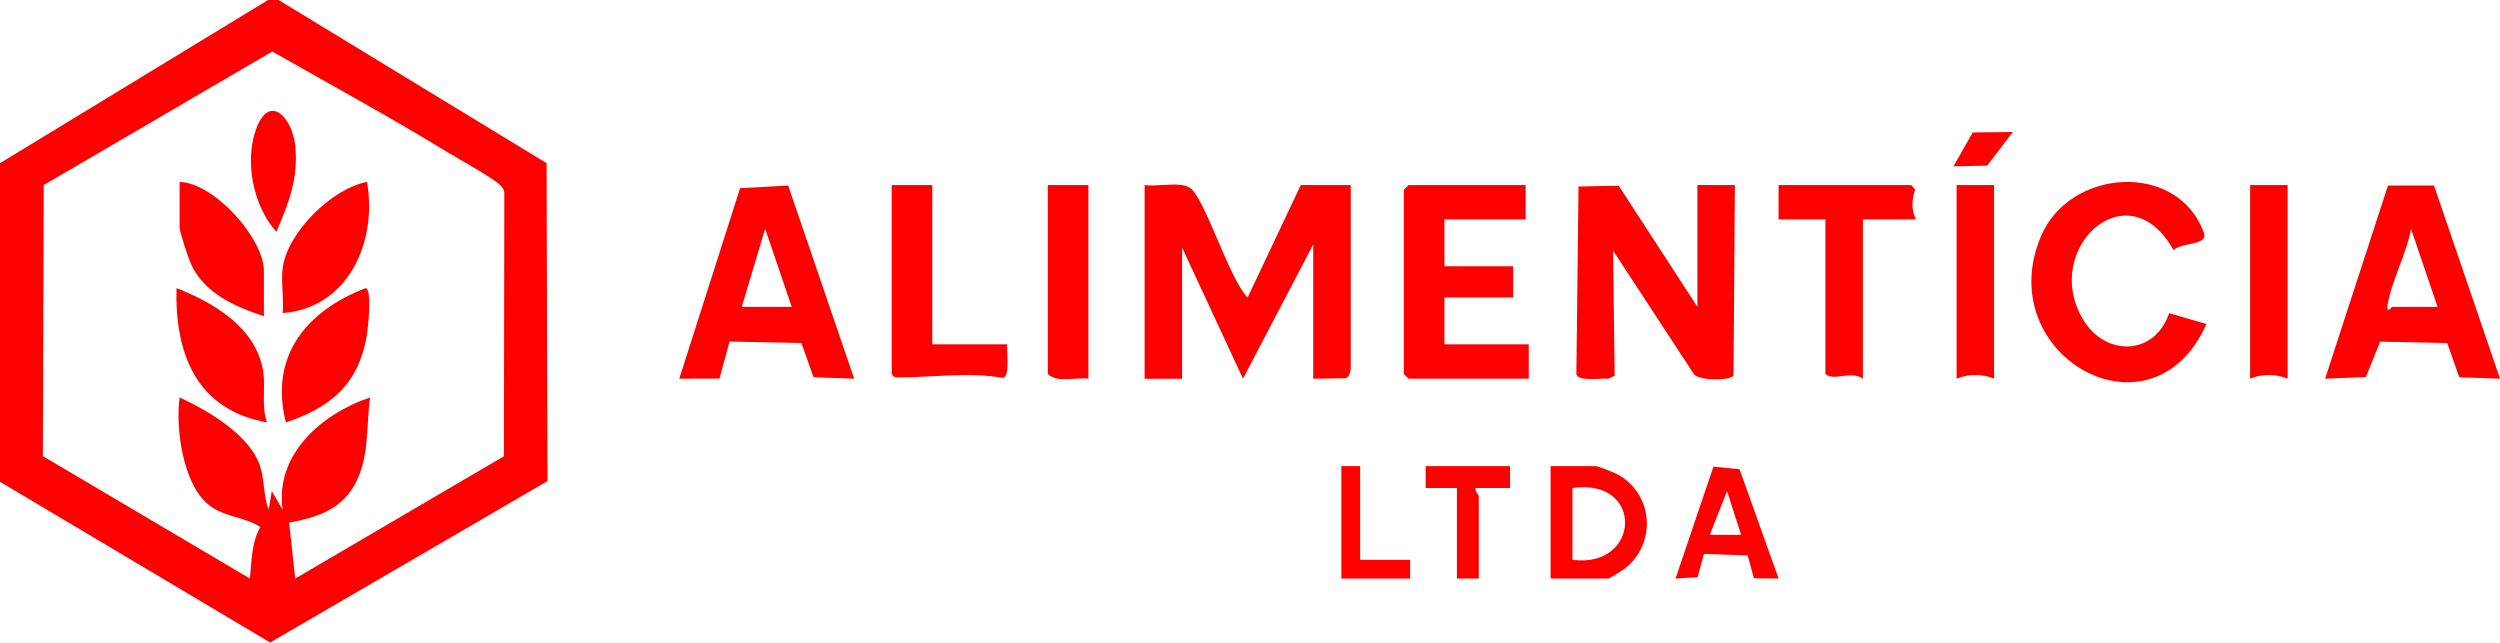 <?xml version="1.0" encoding="UTF-8"?>
<svg id="Camada_2" data-name="Camada 2" xmlns="http://www.w3.org/2000/svg" viewBox="0 0 692.99 178.11" fill="red" >
  <g id="Camada_1-2" data-name="Camada 1">
    <path d="M151.75,133.36l-76.86,44.74L0,133.55V45.23S74.31,0,74.31,0h2.9l74.3,45.23.24,88.13ZM139.68,126.48l.12-72.99c-.05-.99-.56-1.58-1.23-2.23-2.15-2.09-11.62-7.28-14.93-9.31-15.76-9.64-32.12-18.52-48.16-27.68L12.12,51.29l-.24,75.15,57.39,33.93c.54-4.91.37-9.84,2.9-14.3-4.51-2.89-9.92-2.63-14.36-6.17-7.1-5.66-9.22-21.37-8.01-29.73,8,3.74,19.85,10.57,22.45,19.53,1.11,3.83.81,7.91,2.22,11.64l.87-5.21,3.02,5.2c-2.24-15.43,11-26.75,24.24-31.16-1.19,8.33-.09,16.99-4.48,24.52-3.98,6.83-10.57,8.78-17.97,10.18l1.68,15.51,57.85-33.9Z"/>
    <path d="M317.28,51.3c3.35.52,10.03-1.08,12.62.8,4.19,3.04,10.96,25.55,15.94,30.36l14.73-31.16h13.85v50.64c0,.78-.38,2.65-1.39,2.9l-9,.13v-37.22l-19.48,37.22-16.88-36.35v36.36h-10.39v-53.67Z"/>
    <path d="M470.51,51.3h10.39s-.38,52.83-.38,52.83c-1.02,1.41-9.36,1.47-10.95-.38l-22.43-34.27.43,34.67-1.73.82c-1.67-.22-8.49.9-8.88-1.26l.6-52.01,11.13-.23,21.82,33.58v-33.76Z"/>
    <path d="M674.69,51.42l18.3,53.55-11.29-.39-3.33-9.48-18.6-.4-3.97,9.82-11.29.45,17.43-53.55h12.74ZM675.68,85.06l-7.36-21.65c-1.11,6.64-5.58,14.87-6.5,21.21-.38,2.63,1.08.44,1.31.44h12.55Z"/>
    <path d="M218.47,51.42l18.3,53.55-11.27-.41-3.35-9.47-19.93-.42-2.78,10.26-11.15.04,16.86-52.81,13.31-.73ZM219.46,85.06l-7.36-21.65-6.49,21.65h13.85Z"/>
    <polygon points="422.9 51.3 422.9 60.82 400.39 60.82 400.39 73.81 419.43 73.81 419.43 82.46 400.39 82.46 400.39 95.45 423.76 95.45 423.76 104.97 390.43 104.97 389.13 103.67 389.13 52.6 390.43 51.3 422.9 51.3"/>
    <path d="M601.28,86.81l10.33,3c-15.1,33.98-59.74,8.72-45.89-24.25,7.96-18.96,37.95-21,45.2-.99,1.28,3.53-6.41,2.55-8.4,4.8-12.65-22.78-36.82-.42-25.12,19.17,6.24,10.44,19.92,10.09,23.88-1.74Z"/>
    <path d="M531.11,60.82h-14.72v44.15c-3.4-2.39-7.99.82-10.39-1.3v-42.85h-12.99v-9.52h36.79l1.09,1.26c-.99,2.75-1.12,5.61.21,8.26Z"/>
    <path d="M258.42,51.3v44.15h20.78c-.3,1.82.96,8.91-1.26,9.3-9.6-1.74-19.39-.1-29-.14-1.01,0-1.12-.06-1.77-.94v-52.37h11.25Z"/>
    <path d="M301.7,51.3v53.67c-3.59-.5-8.5,1.3-11.25-1.3v-52.37h11.25Z"/>
    <path d="M552.75,51.3v53.67c-3.21-1.37-7.16-1.37-10.39,0v-53.67h10.39Z"/>
    <path d="M634.12,51.3v53.67c-3.21-1.37-7.16-1.37-10.39,0v-53.67h10.39Z"/>
    <path d="M429.82,160.37v-31.16h12.55c.66,0,5.3,1.87,6.24,2.41,9.85,5.61,10.61,19.33,1.55,26.15-.64.48-4.07,2.6-4.33,2.6h-16.02ZM435.88,155.18c18.9,2.46,20-22.75,0-19.91v19.91Z"/>
    <path d="M493.02,160.37l-6.84-.08-1.72-6.32-12.13-.43-1.77,6.46-6.11.37,10.51-31.03,7.24.74,10.82,30.29ZM482.62,148.25l-3.89-12.11-4.77,12.11h8.65Z"/>
    <path d="M418.57,129.21v6.06s-9.52,0-9.52,0c-.33.93.86,1.89.86,2.16v22.94h-6.06v-25.1h-8.66s0-6.06,0-6.06h23.37Z"/>
    <polygon points="377.02 129.21 377.02 155.18 390.87 155.18 390.87 160.37 371.82 160.37 371.82 129.21 377.02 129.21"/>
    <polygon points="557.94 36.59 550.84 45.92 541.5 46.1 546.83 36.72 557.94 36.59"/>
    <path d="M78.36,74.24c1.31-9.8,13.66-22.03,23.37-23.81,2.9,16.4-5.02,34.89-23.37,36.36.37-3.97-.51-8.7,0-12.55Z"/>
    <path d="M73.16,87.66c-8.18-2.71-16.64-6.38-20.33-14.73-.71-1.62-3.05-8.67-3.05-9.94v-12.55c9.51.17,23.37,15.64,23.37,24.67v12.55Z"/>
    <path d="M79.23,117.09c-4.6-18.39,5.64-30.85,22.07-37.21,1.97.1.65,11.47.34,13.31-2.28,13.29-10.02,19.8-22.41,23.9Z"/>
    <path d="M74.02,117.08c-19.5-3.42-25.6-19.02-25.09-37.22,10.4,4.12,22.15,10.96,24.02,23.15.72,4.69-.55,9.51,1.07,14.07Z"/>
    <path d="M76.61,64.28c-6.38-7.09-8.93-19.49-5.6-28.55,3.76-10.24,10.12-2.79,10.84,4.71.87,9.05-1.79,15.77-5.24,23.84Z"/>
  </g>
</svg>
